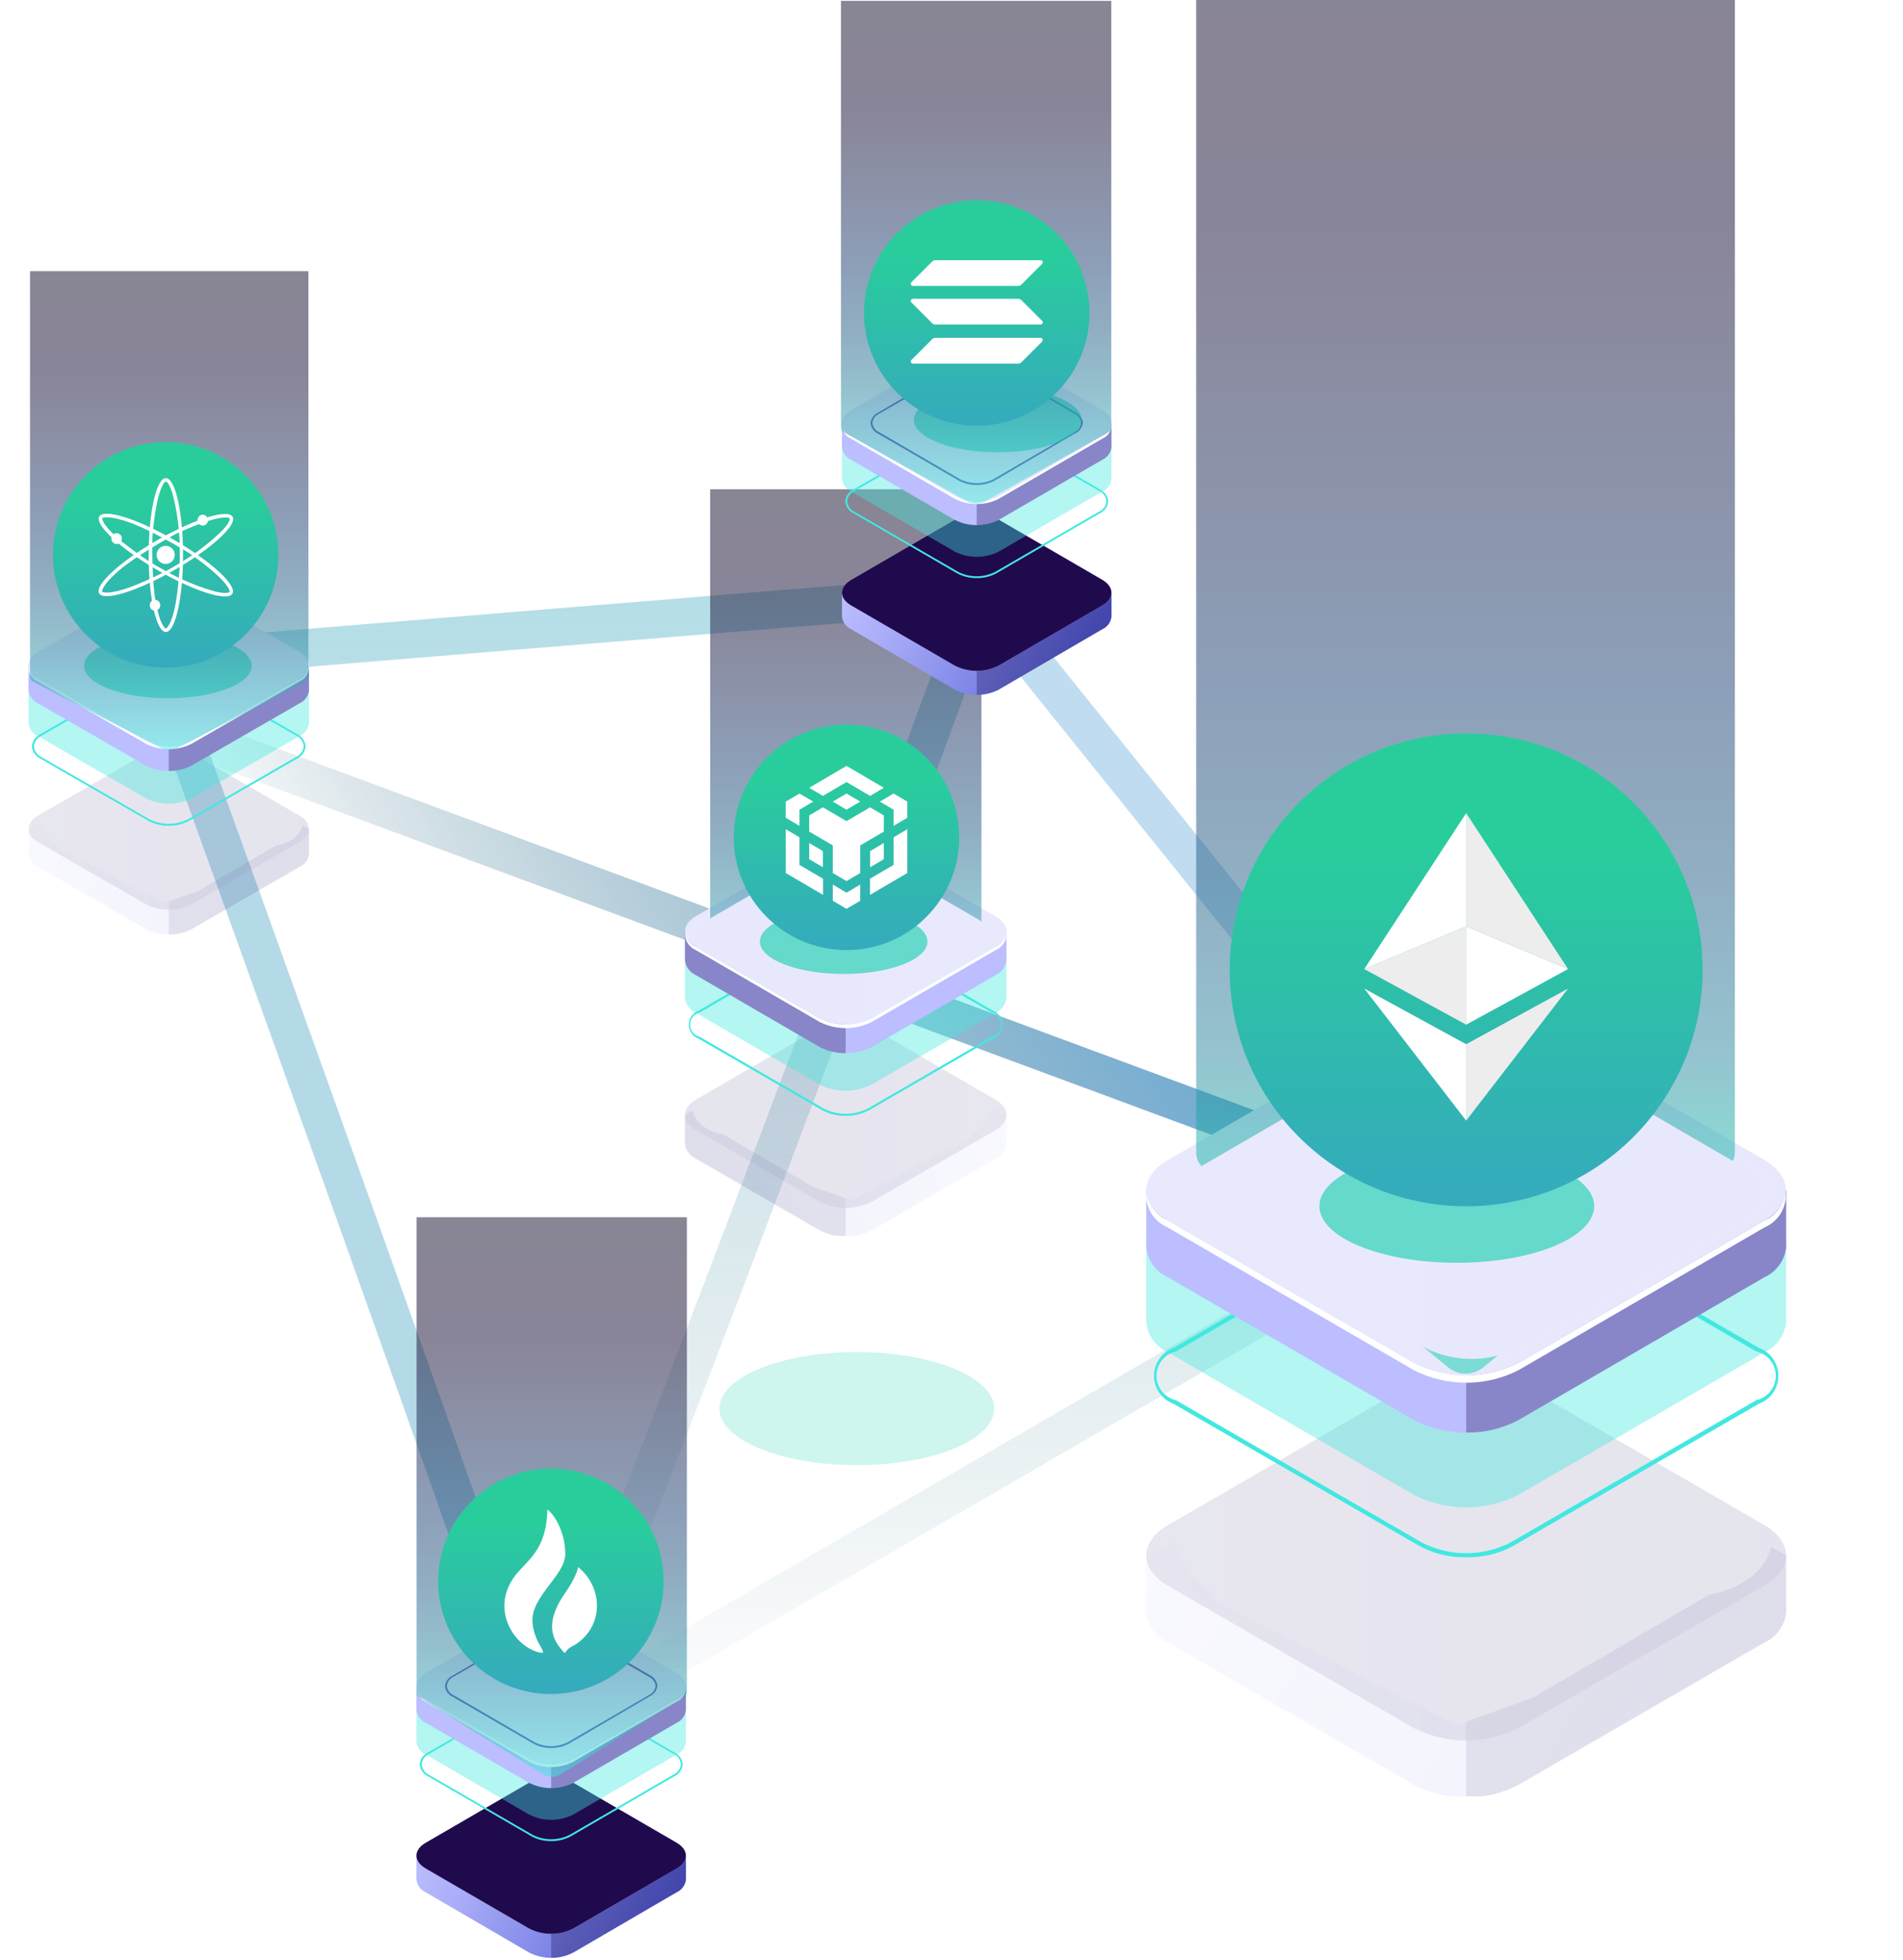 <svg width="704" height="725" viewBox="0 0 704 725" fill="none" xmlns="http://www.w3.org/2000/svg">
<g opacity="0.2" filter="url(#filter0_f)">
<ellipse cx="316.96" cy="521.121" rx="50.821" ry="20.924" fill="#0CCFAC"/>
</g>
<line opacity="0.4" x1="363.454" y1="221.612" x2="543.143" y2="444.992" stroke="url(#paint0_linear)" stroke-width="14"/>
<path opacity="0.4" d="M59.106 248.327C59.106 248.327 145.429 486.358 199.106 641.327" stroke="url(#paint1_linear)" stroke-width="14"/>
<path d="M53.149 266.081L538.677 445.897" stroke="url(#paint2_linear)" stroke-width="14"/>
<path opacity="0.4" d="M546.106 440.827C546.106 440.827 278.606 595.827 204.015 639.327C277.212 456.002 363.106 219.327 363.106 219.327C245.106 228.827 179.045 234.368 61.106 244.007" stroke="url(#paint3_linear)" stroke-width="14" stroke-linecap="round"/>
<rect width="9.954" height="26.972" transform="matrix(0.95 0.312 -0.312 0.95 315.909 350.735)" fill="url(#paint4_linear)"/>
<g clip-path="url(#clip0)">
<g opacity="0.3">
<path opacity="0.3" d="M253.379 422.843V412.459L256.247 410.859C257.056 415.774 262.814 418.995 267.624 419.668L300.413 438.884L314.704 444.053L360.374 420.433L359.31 419.83C363.218 417.999 365.323 413.826 367.427 410.002L370.502 411.856L372.329 412.366V423.006C372.208 424.215 371.773 425.372 371.067 426.36C370.361 427.348 369.409 428.134 368.306 428.638L322.566 455.11C319.557 456.641 316.229 457.439 312.854 457.439C309.479 457.439 306.152 456.641 303.142 455.11L257.403 428.638C256.315 428.144 255.373 427.376 254.668 426.41C253.963 425.443 253.519 424.31 253.379 423.122C253.379 423.122 253.379 422.936 253.379 422.843Z" fill="url(#paint5_linear)"/>
<path opacity="0.3" d="M267.623 419.761L300.413 438.884L312.854 443.381V457.428C309.472 457.498 306.129 456.7 303.142 455.11L257.403 428.638C256.315 428.144 255.373 427.376 254.668 426.41C253.963 425.443 253.519 424.311 253.379 423.122C253.379 423.122 253.379 422.936 253.379 422.843V412.459L256.015 410.999H256.293C257.171 415.82 262.86 418.996 267.623 419.761Z" fill="#0F054C"/>
<path opacity="0.3" d="M322.566 444.563L368.306 418.092C373.67 414.985 373.67 409.932 368.306 406.849L322.566 380.355C319.557 378.823 316.229 378.025 312.854 378.025C309.479 378.025 306.152 378.823 303.142 380.355L257.403 406.849C252.061 409.932 252.061 414.985 257.403 418.092L303.142 444.563C306.155 446.083 309.481 446.875 312.854 446.875C316.227 446.875 319.553 446.083 322.566 444.563Z" fill="url(#paint6_linear)"/>
<g opacity="0.3">
<path d="M322.566 444.563L368.306 418.092C373.67 414.985 373.67 409.932 368.306 406.849L322.566 380.355C319.557 378.823 316.229 378.025 312.854 378.025C309.479 378.025 306.152 378.823 303.142 380.355L257.403 406.849C252.061 409.932 252.061 414.985 257.403 418.092L303.142 444.563C306.155 446.083 309.481 446.875 312.854 446.875C316.227 446.875 319.553 446.083 322.566 444.563Z" fill="#0F054C"/>
</g>
</g>
<path d="M312.854 412.806C315.849 412.875 318.811 412.173 321.457 410.767L367.219 384.295C368.291 383.91 369.219 383.202 369.874 382.269C370.53 381.335 370.882 380.221 370.882 379.08C370.882 377.938 370.53 376.824 369.874 375.891C369.219 374.957 368.291 374.249 367.219 373.864L321.457 347.393C318.784 346.033 315.829 345.324 312.831 345.324C309.834 345.324 306.879 346.033 304.206 347.393L258.49 373.864C257.418 374.249 256.49 374.957 255.835 375.891C255.179 376.824 254.827 377.938 254.827 379.08C254.827 380.221 255.179 381.335 255.835 382.269C256.49 383.202 257.418 383.91 258.49 384.295L304.229 410.767C306.882 412.177 309.852 412.879 312.854 412.806ZM312.854 346.095C315.722 346.034 318.556 346.712 321.087 348.065L366.826 374.56C367.848 374.793 368.76 375.367 369.414 376.189C370.067 377.01 370.423 378.029 370.423 379.08C370.423 380.13 370.067 381.15 369.414 381.971C368.76 382.792 367.848 383.366 366.826 383.6L321.087 410.071C318.541 411.374 315.724 412.053 312.866 412.053C310.008 412.053 307.191 411.374 304.645 410.071L258.906 383.6C257.884 383.366 256.972 382.792 256.318 381.971C255.665 381.15 255.309 380.13 255.309 379.08C255.309 378.029 255.665 377.01 256.318 376.189C256.972 375.367 257.884 374.793 258.906 374.56L304.645 348.088C307.168 346.735 309.995 346.057 312.854 346.118V346.095Z" fill="#42E8E0"/>
<path d="M253.379 368.927V353.211L256.247 351.611C257.056 356.525 262.814 359.747 267.624 360.42L300.413 379.636L314.704 384.805L360.374 361.208L359.31 360.582C363.218 358.751 365.323 354.578 367.427 350.777L370.502 352.539L372.329 353.118V369.089C372.218 370.299 371.786 371.457 371.079 372.443C370.372 373.429 369.414 374.208 368.306 374.699L322.566 401.216C319.557 402.748 316.229 403.546 312.854 403.546C309.479 403.546 306.152 402.748 303.142 401.216L257.403 374.699C256.315 374.204 255.373 373.436 254.668 372.47C253.963 371.503 253.519 370.371 253.379 369.182C253.379 369.182 253.379 368.996 253.379 368.927Z" fill="#42E8E0" fill-opacity="0.4"/>
<path d="M253.379 354.973V344.565L256.247 342.989C257.056 347.879 262.814 351.101 267.624 351.774L300.413 371.083L314.704 376.182L360.374 352.539L359.31 351.913C363.218 350.221 365.392 345.932 367.427 342.131L370.502 343.962L372.329 344.472V355.135C372.218 356.344 371.786 357.502 371.079 358.489C370.372 359.475 369.414 360.254 368.306 360.744L322.566 387.309C319.557 388.84 316.229 389.638 312.854 389.638C309.479 389.638 306.152 388.84 303.142 387.309L257.403 360.744C256.315 360.25 255.373 359.482 254.668 358.516C253.963 357.549 253.519 356.417 253.379 355.228C253.379 355.228 253.379 355.042 253.379 354.973Z" fill="url(#paint7_linear)"/>
<path opacity="0.3" d="M267.624 351.774L300.414 371.083L312.854 375.719V389.627C309.473 389.696 306.13 388.898 303.142 387.309L257.403 360.744C256.315 360.25 255.373 359.482 254.668 358.516C253.964 357.549 253.519 356.417 253.379 355.228C253.379 355.228 253.379 355.042 253.379 354.973V344.565L256.015 343.104H256.293C257.172 347.903 262.86 351.125 267.624 351.774Z" fill="#0F054C"/>
<path d="M359.311 351.936L315.976 326.855C315.011 326.37 313.946 326.117 312.866 326.117C311.786 326.117 310.721 326.37 309.756 326.855L267.162 351.496L267.624 351.774C262.814 351.102 257.056 347.88 256.247 342.989L304.044 316.332L317.919 312.646L329.226 319.322L367.427 342.131C365.392 345.932 363.219 350.221 359.311 351.936Z" fill="url(#paint8_linear)"/>
<path opacity="0.3" d="M312.855 313.99L317.965 312.646L329.273 319.322L367.427 342.131C365.392 345.932 363.219 350.221 359.311 351.936L315.976 326.855C315.014 326.35 313.941 326.095 312.855 326.114V313.99Z" fill="#0F054C"/>
<path d="M322.566 376.669L368.306 350.221C373.67 347.115 373.67 342.085 368.306 338.978L322.566 312.484C319.557 310.953 316.229 310.155 312.854 310.155C309.479 310.155 306.152 310.953 303.142 312.484L257.403 338.955C252.084 342.061 252.084 347.091 257.403 350.221L303.142 376.669C306.152 378.2 309.479 378.998 312.854 378.998C316.229 378.998 319.557 378.2 322.566 376.669ZM309.756 316.401C310.721 315.916 311.786 315.663 312.866 315.663C313.946 315.663 315.011 315.916 315.976 316.401L361.715 342.78C362.088 342.909 362.411 343.152 362.64 343.474C362.869 343.796 362.992 344.181 362.992 344.576C362.992 344.972 362.869 345.357 362.64 345.679C362.411 346.001 362.088 346.244 361.715 346.373L315.976 372.844C315.011 373.33 313.946 373.582 312.866 373.582C311.786 373.582 310.721 373.33 309.756 372.844L264.016 346.373C263.644 346.244 263.32 346.001 263.091 345.679C262.863 345.357 262.74 344.972 262.74 344.576C262.74 344.181 262.863 343.796 263.091 343.474C263.32 343.152 263.644 342.909 264.016 342.78L309.756 316.401Z" fill="url(#paint9_linear)"/>
<path d="M264.017 342.78L309.756 316.308C310.721 315.823 311.786 315.57 312.866 315.57C313.946 315.57 315.011 315.823 315.976 316.308L361.715 342.78C362.848 343.429 363.242 344.379 362.848 345.098C362.596 344.612 362.201 344.215 361.715 343.962L315.976 317.606C315.011 317.121 313.946 316.868 312.866 316.868C311.786 316.868 310.721 317.121 309.756 317.606L264.017 344.078C263.525 344.331 263.122 344.727 262.86 345.214C262.49 344.379 262.86 343.429 264.017 342.78Z" fill="white"/>
<path d="M257.403 350.221L303.142 376.669C306.152 378.2 309.479 378.998 312.854 378.998C316.229 378.998 319.557 378.2 322.566 376.669L368.306 350.221C369.317 349.755 370.207 349.061 370.905 348.192C371.603 347.323 372.091 346.304 372.329 345.214C372.382 346.542 372.03 347.855 371.319 348.977C370.609 350.1 369.573 350.978 368.352 351.496L322.566 378.037C319.557 379.568 316.229 380.366 312.854 380.366C309.479 380.366 306.152 379.568 303.142 378.037L257.403 351.496C256.182 350.98 255.148 350.101 254.441 348.978C253.734 347.854 253.388 346.541 253.449 345.214C253.682 346.296 254.159 347.31 254.845 348.178C255.53 349.047 256.406 349.745 257.403 350.221Z" fill="white"/>
<path d="M321.272 375.927L367.011 349.456C371.636 346.767 371.636 342.502 367.011 339.697L321.272 313.133C318.666 311.798 315.781 311.102 312.854 311.102C309.928 311.102 307.043 311.798 304.437 313.133L258.698 339.697C254.073 342.386 254.073 346.767 258.698 349.456L304.437 375.927C307.043 377.262 309.928 377.958 312.854 377.958C315.781 377.958 318.666 377.262 321.272 375.927ZM308.461 315.659C309.825 314.961 311.335 314.598 312.866 314.598C314.398 314.598 315.907 314.961 317.271 315.659L363.08 342.038C363.605 342.222 364.06 342.565 364.382 343.02C364.704 343.475 364.877 344.019 364.877 344.576C364.877 345.134 364.704 345.678 364.382 346.133C364.06 346.587 363.605 346.931 363.08 347.115L317.271 373.586C315.907 374.284 314.398 374.648 312.866 374.648C311.335 374.648 309.825 374.284 308.461 373.586L262.722 347.115C262.197 346.931 261.742 346.587 261.42 346.133C261.098 345.678 260.925 345.134 260.925 344.576C260.925 344.019 261.098 343.475 261.42 343.02C261.742 342.565 262.197 342.222 262.722 342.038L308.461 315.659Z" fill="url(#paint10_linear)"/>
<path opacity="0.4" d="M309.756 316.308C310.721 315.823 311.786 315.57 312.866 315.57C313.946 315.57 315.011 315.823 315.976 316.308L361.716 342.78C362.088 342.909 362.412 343.151 362.64 343.473C362.869 343.795 362.992 344.181 362.992 344.576C362.992 344.972 362.869 345.357 362.64 345.679C362.412 346.001 362.088 346.244 361.716 346.373L315.976 372.844C315.011 373.33 313.946 373.582 312.866 373.582C311.786 373.582 310.721 373.33 309.756 372.844L264.017 346.373C263.644 346.244 263.321 346.001 263.092 345.679C262.863 345.357 262.74 344.972 262.74 344.576C262.74 344.181 262.863 343.795 263.092 343.473C263.321 343.151 263.644 342.909 264.017 342.78L309.756 316.308Z" fill="#42E8E0"/>
<path style="mix-blend-mode:lighten" opacity="0.5" d="M262.722 344.542V181.007H363.08V344.542C363.06 344.935 362.93 345.316 362.705 345.64C362.481 345.963 362.17 346.217 361.808 346.373L315.977 372.844C315.011 373.33 313.946 373.582 312.866 373.582C311.786 373.582 310.721 373.33 309.756 372.844L264.017 346.373C263.664 346.202 263.36 345.945 263.134 345.625C262.907 345.304 262.765 344.932 262.722 344.542Z" fill="url(#paint11_linear)"/>
<path d="M320.703 374.067L361.776 350.215C366.593 347.437 366.593 342.884 361.776 340.085L320.703 316.233C317.997 314.863 315.01 314.149 311.981 314.149C308.952 314.149 305.966 314.863 303.26 316.233L262.187 340.085C257.391 342.884 257.391 347.437 262.187 350.215L303.26 374.067C305.963 375.447 308.951 376.166 311.981 376.166C315.012 376.166 318 375.447 320.703 374.067Z" fill="url(#paint12_linear)"/>
<g opacity="0.6" filter="url(#filter1_f)">
<ellipse cx="312.106" cy="348.327" rx="31" ry="12" fill="#0CCFAC"/>
</g>
<ellipse cx="313.161" cy="309.794" rx="41.703" ry="41.699" fill="url(#paint13_linear)"/>
<g clip-path="url(#clip1)">
<path d="M313.161 283.351L299.359 291.452L304.433 294.444L313.161 289.336L321.889 294.444L326.963 291.452L313.161 283.351Z" fill="white"/>
<path d="M321.889 298.675L326.963 301.668V307.653L318.235 312.761V322.978L313.161 325.97L308.087 322.978V312.761L299.359 307.653V301.668L304.433 298.675L313.161 303.784L321.889 298.675Z" fill="white"/>
<path d="M326.963 311.884V317.869L321.889 320.862V314.877L326.963 311.884Z" fill="white"/>
<path d="M321.838 325.093L330.566 319.985V309.769L335.64 306.776V322.978L321.838 331.078V325.093Z" fill="white"/>
<path d="M330.566 299.553L325.491 296.56L330.566 293.567L335.64 296.56V302.545L330.566 305.538V299.553Z" fill="white"/>
<path d="M308.087 333.245V327.26L313.161 330.253L318.235 327.26V333.245L313.161 336.238L308.087 333.245Z" fill="white"/>
<path d="M304.433 320.862L299.359 317.869V311.884L304.433 314.877V320.862Z" fill="white"/>
<path d="M313.161 299.553L308.087 296.56L313.161 293.567L318.235 296.56L313.161 299.553Z" fill="white"/>
<path d="M300.831 296.56L295.756 299.553V305.538L290.682 302.545V296.56L295.756 293.567L300.831 296.56Z" fill="white"/>
<path d="M290.682 306.776L295.756 309.769V319.985L304.484 325.093V331.078L290.682 322.978V306.776Z" fill="white"/>
</g>
</g>
<g clip-path="url(#clip2)">
<g opacity="0.3">
<path opacity="0.3" d="M660.769 596.097V575.43L655.062 572.246C653.452 582.027 641.992 588.439 632.42 589.777L567.162 628.021L538.721 638.308L447.829 591.299L449.946 590.1C442.168 586.455 437.98 578.151 433.792 570.54L427.671 574.23L424.036 575.245V596.42C424.277 598.827 425.143 601.129 426.548 603.096C427.953 605.063 429.848 606.626 432.043 607.63L523.073 660.314C529.063 663.361 535.685 664.949 542.402 664.949C549.119 664.949 555.742 663.361 561.731 660.314L652.761 607.63C654.926 606.646 656.801 605.118 658.204 603.194C659.606 601.271 660.49 599.017 660.769 596.651C660.769 596.651 660.769 596.282 660.769 596.097Z" fill="url(#paint14_linear)"/>
<path opacity="0.3" d="M632.42 589.962L567.162 628.021L542.402 636.971V664.927C549.132 665.066 555.786 663.478 561.731 660.314L652.761 607.63C654.926 606.646 656.801 605.118 658.204 603.195C659.606 601.271 660.49 599.017 660.769 596.651C660.769 596.651 660.769 596.282 660.769 596.097V575.43L655.523 572.523H654.97C653.222 582.119 641.9 588.439 632.42 589.962Z" fill="#0F054C"/>
<path opacity="0.3" d="M523.073 639.323L432.043 586.64C421.366 580.458 421.366 570.401 432.043 564.266L523.073 511.536C529.063 508.489 535.685 506.9 542.402 506.9C549.119 506.9 555.742 508.489 561.731 511.536L652.761 564.266C663.392 570.401 663.392 580.458 652.761 586.64L561.731 639.323C555.735 642.349 549.115 643.925 542.402 643.925C535.689 643.925 529.069 642.349 523.073 639.323Z" fill="url(#paint15_linear)"/>
<g opacity="0.3">
<path d="M523.073 639.323L432.043 586.64C421.366 580.458 421.366 570.401 432.043 564.266L523.073 511.536C529.063 508.489 535.685 506.9 542.402 506.9C549.119 506.9 555.742 508.489 561.731 511.536L652.761 564.266C663.392 570.401 663.392 580.458 652.761 586.64L561.731 639.323C555.735 642.349 549.115 643.925 542.402 643.925C535.689 643.925 529.069 642.349 523.073 639.323Z" fill="#0F054C"/>
</g>
</g>
<path d="M542.402 576.122C536.443 576.259 530.549 574.861 525.282 572.062L434.206 519.378C432.072 518.612 430.227 517.204 428.922 515.346C427.617 513.488 426.917 511.271 426.917 508.999C426.917 506.726 427.617 504.51 428.922 502.652C430.227 500.794 432.072 499.385 434.206 498.619L525.282 445.935C530.602 443.228 536.483 441.818 542.448 441.818C548.414 441.818 554.295 443.228 559.614 445.935L650.598 498.619C652.732 499.385 654.578 500.794 655.883 502.652C657.188 504.51 657.888 506.726 657.888 508.999C657.888 511.271 657.188 513.488 655.883 515.346C654.578 517.204 652.732 518.612 650.598 519.378L559.568 572.062C554.288 574.869 548.377 576.267 542.402 576.122ZM542.402 443.352C536.696 443.231 531.055 444.581 526.019 447.273L434.989 500.003C432.955 500.467 431.139 501.61 429.839 503.245C428.538 504.879 427.83 506.908 427.83 508.999C427.83 511.089 428.538 513.118 429.839 514.752C431.139 516.387 432.955 517.53 434.989 517.994L526.019 570.678C531.085 573.27 536.692 574.621 542.379 574.621C548.067 574.621 553.674 573.27 558.74 570.678L649.77 517.994C651.804 517.53 653.619 516.387 654.92 514.752C656.221 513.118 656.929 511.089 656.929 508.999C656.929 506.908 656.221 504.879 654.92 503.245C653.619 501.61 651.804 500.467 649.77 500.003L558.74 447.319C553.721 444.627 548.094 443.277 542.402 443.398V443.352Z" fill="#42E8E0"/>
<path d="M660.769 488.792V457.515L655.062 454.331C653.452 464.112 641.992 470.524 632.42 471.862L567.162 510.106L538.721 520.393L447.829 473.43L449.946 472.185C442.168 468.54 437.98 460.236 433.792 452.671L427.671 456.177L424.036 457.33V489.115C424.257 491.523 425.116 493.827 426.524 495.79C427.931 497.753 429.837 499.303 432.043 500.279L523.073 553.055C529.063 556.103 535.685 557.691 542.402 557.691C549.119 557.691 555.742 556.103 561.731 553.055L652.761 500.279C654.926 499.295 656.801 497.767 658.204 495.844C659.606 493.92 660.49 491.666 660.769 489.3C660.769 489.3 660.769 488.931 660.769 488.792Z" fill="#42E8E0" fill-opacity="0.4"/>
<path d="M660.769 461.021V440.307L655.062 437.17C653.452 446.904 641.992 453.317 632.42 454.655L567.162 493.083L538.721 503.232L447.829 456.177L449.946 454.931C442.168 451.564 437.842 443.029 433.792 435.463L427.671 439.108L424.036 440.123V461.344C424.257 463.751 425.116 466.056 426.524 468.018C427.931 469.981 429.837 471.531 432.043 472.508L523.073 525.376C529.063 528.423 535.685 530.011 542.402 530.011C549.119 530.011 555.742 528.423 561.731 525.376L652.761 472.508C654.926 471.524 656.801 469.996 658.204 468.072C659.606 466.149 660.49 463.895 660.769 461.528C660.769 461.528 660.769 461.159 660.769 461.021Z" fill="url(#paint16_linear)"/>
<path opacity="0.3" d="M632.42 454.654L567.162 493.083L542.403 502.309V529.989C549.133 530.128 555.786 528.54 561.732 525.376L652.762 472.508C654.927 471.523 656.801 469.995 658.204 468.072C659.607 466.148 660.491 463.894 660.77 461.528C660.77 461.528 660.77 461.159 660.77 461.021V440.307L655.523 437.401H654.971C653.222 446.95 641.901 453.363 632.42 454.654Z" fill="#0F054C"/>
<path d="M449.945 454.977L536.189 405.062C538.11 404.096 540.23 403.593 542.379 403.593C544.528 403.593 546.648 404.096 548.569 405.062L633.34 454.101L632.42 454.654C641.992 453.316 653.452 446.904 655.062 437.17L559.936 384.118L532.324 376.782L509.819 390.069L433.792 435.463C437.842 443.029 442.168 451.563 449.945 454.977Z" fill="url(#paint17_linear)"/>
<path opacity="0.3" d="M542.402 379.458L532.231 376.782L509.727 390.069L433.792 435.463C437.842 443.029 442.168 451.563 449.945 454.977L536.189 405.062C538.105 404.057 540.241 403.549 542.402 403.585V379.458Z" fill="#0F054C"/>
<path d="M523.073 504.201L432.043 451.563C421.366 445.381 421.366 435.371 432.043 429.189L523.073 376.459C529.063 373.412 535.685 371.824 542.402 371.824C549.119 371.824 555.742 373.412 561.731 376.459L652.761 429.143C663.346 435.325 663.346 445.335 652.761 451.563L561.731 504.201C555.742 507.248 549.119 508.836 542.402 508.836C535.685 508.836 529.063 507.248 523.073 504.201ZM548.569 384.256C546.648 383.29 544.529 382.787 542.379 382.787C540.23 382.787 538.111 383.29 536.189 384.256L445.159 436.755C444.418 437.012 443.774 437.494 443.319 438.135C442.863 438.776 442.619 439.543 442.619 440.33C442.619 441.117 442.863 441.884 443.319 442.525C443.774 443.166 444.418 443.648 445.159 443.905L536.189 496.589C538.111 497.555 540.23 498.058 542.379 498.058C544.529 498.058 546.648 497.555 548.569 496.589L639.599 443.905C640.341 443.648 640.984 443.166 641.44 442.525C641.895 441.884 642.14 441.117 642.14 440.33C642.14 439.543 641.895 438.776 641.44 438.135C640.984 437.494 640.341 437.012 639.599 436.755L548.569 384.256Z" fill="url(#paint18_linear)"/>
<path d="M639.599 436.755L548.569 384.071C546.648 383.106 544.528 382.603 542.379 382.603C540.23 382.603 538.11 383.106 536.189 384.071L445.159 436.755C442.904 438.047 442.122 439.938 442.904 441.368C443.406 440.4 444.194 439.611 445.159 439.108L536.189 386.655C538.11 385.689 540.23 385.186 542.379 385.186C544.528 385.186 546.648 385.689 548.569 386.655L639.599 439.338C640.577 439.841 641.379 440.629 641.9 441.599C642.637 439.938 641.9 438.047 639.599 436.755Z" fill="white"/>
<path d="M652.761 451.563L561.731 504.201C555.742 507.248 549.119 508.836 542.402 508.836C535.685 508.836 529.063 507.248 523.073 504.201L432.043 451.563C430.03 450.637 428.26 449.255 426.87 447.525C425.48 445.796 424.51 443.767 424.036 441.599C423.93 444.242 424.632 446.855 426.046 449.089C427.46 451.322 429.52 453.071 431.951 454.101L523.073 506.923C529.063 509.97 535.685 511.558 542.402 511.558C549.119 511.558 555.742 509.97 561.731 506.923L652.761 454.101C655.192 453.074 657.249 451.325 658.657 449.09C660.064 446.854 660.753 444.239 660.631 441.599C660.168 443.753 659.217 445.771 657.853 447.499C656.488 449.226 654.747 450.617 652.761 451.563Z" fill="white"/>
<path d="M525.651 502.725L434.62 450.041C425.416 444.69 425.416 436.201 434.62 430.619L525.651 377.751C530.837 375.095 536.578 373.71 542.402 373.71C548.227 373.71 553.968 375.095 559.154 377.751L650.184 430.619C659.388 435.971 659.388 444.69 650.184 450.041L559.154 502.725C553.968 505.381 548.227 506.766 542.402 506.766C536.578 506.766 530.837 505.381 525.651 502.725ZM551.146 382.78C548.432 381.391 545.427 380.666 542.379 380.666C539.331 380.666 536.327 381.391 533.612 382.78L442.444 435.279C441.399 435.645 440.493 436.328 439.853 437.233C439.212 438.138 438.868 439.22 438.868 440.33C438.868 441.44 439.212 442.522 439.853 443.427C440.493 444.332 441.399 445.015 442.444 445.382L533.612 498.065C536.327 499.454 539.331 500.178 542.379 500.178C545.427 500.178 548.432 499.454 551.146 498.065L642.176 445.382C643.222 445.015 644.127 444.332 644.768 443.427C645.409 442.522 645.753 441.44 645.753 440.33C645.753 439.22 645.409 438.138 644.768 437.233C644.127 436.328 643.222 435.645 642.176 435.279L551.146 382.78Z" fill="url(#paint19_linear)"/>
<path opacity="0.4" d="M548.569 384.071C546.648 383.106 544.528 382.603 542.379 382.603C540.23 382.603 538.11 383.106 536.189 384.071L445.159 436.755C444.417 437.012 443.774 437.494 443.318 438.135C442.863 438.776 442.618 439.543 442.618 440.33C442.618 441.117 442.863 441.884 443.318 442.525C443.774 443.166 444.417 443.648 445.159 443.905L536.189 496.589C538.11 497.555 540.23 498.058 542.379 498.058C544.528 498.058 546.648 497.555 548.569 496.589L639.599 443.905C640.341 443.648 640.984 443.166 641.439 442.525C641.895 441.884 642.14 441.117 642.14 440.33C642.14 439.543 641.895 438.776 641.439 438.135C640.984 437.494 640.341 437.012 639.599 436.755L548.569 384.071Z" fill="#42E8E0"/>
<path style="mix-blend-mode:lighten" opacity="0.5" d="M641.815 426.612V-32.846H442.517V426.612C442.556 427.719 442.814 428.788 443.26 429.697C443.707 430.607 444.324 431.32 445.042 431.757L536.058 506.13C537.975 507.494 540.09 508.204 542.235 508.204C544.379 508.204 546.494 507.494 548.411 506.13L639.243 431.757C639.944 431.279 640.548 430.556 640.998 429.656C641.447 428.756 641.729 427.709 641.815 426.612Z" fill="url(#paint20_linear)"/>
<path d="M527.04 498.576L445.297 451.105C435.709 445.577 435.709 436.515 445.297 430.945L527.04 383.474C532.424 380.747 538.369 379.327 544.397 379.327C550.425 379.327 556.369 380.747 561.754 383.474L643.497 430.945C653.043 436.515 653.043 445.577 643.497 451.105L561.754 498.576C556.375 501.322 550.429 502.753 544.397 502.753C538.365 502.753 532.418 501.322 527.04 498.576Z" fill="url(#paint21_linear)"/>
<g opacity="0.6" filter="url(#filter2_f)">
<ellipse cx="538.927" cy="446.251" rx="50.821" ry="20.924" fill="#0CCFAC"/>
</g>
<ellipse cx="542.398" cy="358.797" rx="87.474" ry="87.467" fill="url(#paint22_linear)"/>
<path d="M542.398 386.318V414.58L580.083 365.738L542.398 386.318Z" fill="#EDEDED"/>
<path d="M542.398 342.709V379.087L580.083 358.507L542.398 342.709Z" fill="white"/>
<path d="M542.398 300.825V342.71L580.083 358.507L542.398 300.825Z" fill="#EDEDED"/>
<path d="M542.398 386.318V414.58L504.713 365.738L542.398 386.318Z" fill="white"/>
<path d="M542.398 342.709V379.087L504.713 358.507L542.398 342.709Z" fill="#EDEDED"/>
<path d="M542.398 300.825V342.71L504.713 358.507L542.398 300.825Z" fill="white"/>
</g>
<g clip-path="url(#clip3)">
<path d="M253.758 695.252V686.521L251.355 685.177C250.677 689.288 245.85 692.017 241.819 692.582L214.335 708.717L202.357 713.083L164.077 693.225L164.969 692.718C161.693 691.179 159.872 687.651 158.166 684.436L155.588 685.995L154.057 686.385V695.349C154.155 696.36 154.519 697.326 155.111 698.148C155.704 698.97 156.504 699.618 157.429 700.026L195.767 722.378C198.292 723.656 201.08 724.322 203.908 724.322C206.735 724.322 209.523 723.656 212.048 722.378L250.386 700.026C251.297 699.61 252.087 698.965 252.678 698.152C253.269 697.34 253.641 696.388 253.758 695.388C253.758 695.388 253.758 695.252 253.758 695.174V695.252Z" fill="url(#paint23_linear)"/>
<path opacity="0.3" d="M241.819 692.582L214.335 708.717L203.907 712.517V724.327C206.741 724.376 209.541 723.706 212.048 722.378L250.386 700.026C251.297 699.61 252.087 698.965 252.678 698.152C253.268 697.34 253.641 696.388 253.758 695.388C253.758 695.388 253.758 695.252 253.758 695.174V686.521L251.549 685.293H251.316C250.579 689.347 245.811 692.017 241.819 692.582Z" fill="#0F054C"/>
<path d="M195.767 713.492L157.429 691.237C152.933 688.626 152.933 684.397 157.429 681.786L195.767 659.531C198.29 658.244 201.079 657.573 203.908 657.573C206.736 657.573 209.525 658.244 212.048 659.531L250.386 681.786C254.844 684.436 254.844 688.626 250.386 691.237L212.048 713.492C209.525 714.779 206.736 715.45 203.908 715.45C201.079 715.45 198.29 714.779 195.767 713.492Z" fill="url(#paint24_linear)"/>
<path d="M195.767 713.492L157.429 691.237C152.933 688.626 152.933 684.397 157.429 681.786L195.767 659.531C198.29 658.244 201.079 657.573 203.908 657.573C206.736 657.573 209.525 658.244 212.048 659.531L250.386 681.786C254.844 684.436 254.844 688.626 250.386 691.237L212.048 713.492C209.525 714.779 206.736 715.45 203.908 715.45C201.079 715.45 198.29 714.779 195.767 713.492Z" fill="#200A4E"/>
<path d="M203.908 681.123C201.397 681.166 198.917 680.569 196.697 679.389L158.34 657.154C157.481 656.76 156.742 656.142 156.2 655.364C155.658 654.586 155.333 653.677 155.259 652.73C155.333 651.788 155.659 650.884 156.201 650.113C156.744 649.341 157.482 648.731 158.34 648.345L196.697 626.091C198.94 624.956 201.416 624.365 203.927 624.365C206.438 624.365 208.914 624.956 211.156 626.091L249.475 648.345C250.33 648.734 251.067 649.346 251.609 650.116C252.15 650.887 252.478 651.79 252.557 652.73C252.478 653.676 252.152 654.584 251.61 655.361C251.069 656.138 250.332 656.757 249.475 657.154L211.137 679.389C208.912 680.572 206.424 681.169 203.908 681.123ZM197.008 678.804C199.144 679.89 201.504 680.456 203.898 680.456C206.292 680.456 208.652 679.89 210.788 678.804L249.126 656.55C249.892 656.211 250.553 655.669 251.037 654.983C251.522 654.297 251.812 653.491 251.878 652.652C251.796 651.83 251.497 651.045 251.014 650.377C250.53 649.71 249.879 649.183 249.126 648.852L210.788 626.675C208.652 625.59 206.292 625.024 203.898 625.024C201.504 625.024 199.144 625.59 197.008 626.675L158.67 648.93C157.934 649.275 157.3 649.807 156.831 650.473C156.362 651.14 156.074 651.918 155.995 652.73C156.067 653.567 156.36 654.37 156.844 655.055C157.328 655.741 157.985 656.283 158.747 656.628L197.008 678.804Z" fill="#42E8E0"/>
<path opacity="0.4" d="M253.758 644.195V631.002L251.355 629.657C250.677 633.769 245.85 636.497 241.819 637.062L214.335 653.256L202.357 657.622L164.077 637.666L164.969 637.16C161.693 635.718 159.872 632.132 158.166 628.936L155.588 630.476L154.057 630.904V644.331C154.158 645.348 154.523 646.32 155.115 647.151C155.707 647.982 156.505 648.642 157.429 649.067L195.767 671.321C198.292 672.599 201.08 673.265 203.908 673.265C206.735 673.265 209.523 672.599 212.048 671.321L250.386 649.067C251.297 648.651 252.087 648.005 252.678 647.193C253.269 646.38 253.641 645.428 253.758 644.429C253.758 644.429 253.758 644.273 253.758 644.195Z" fill="#42E8E0"/>
<path d="M253.758 632.463V623.733L251.355 622.388C250.677 626.5 245.85 629.228 241.819 629.793L214.335 645.948L202.357 650.294L164.077 630.436L164.969 629.871C161.693 628.332 159.93 624.824 158.166 621.609L155.588 623.148L154.057 623.655V632.6C154.158 633.616 154.523 634.589 155.115 635.42C155.707 636.25 156.505 636.911 157.429 637.335L195.767 659.59C198.292 660.868 201.08 661.534 203.908 661.534C206.735 661.534 209.523 660.868 212.048 659.59L250.386 637.335C251.3 636.918 252.091 636.269 252.682 635.453C253.273 634.637 253.644 633.681 253.758 632.678C253.758 632.678 253.758 632.541 253.758 632.463Z" fill="url(#paint25_linear)"/>
<path opacity="0.3" d="M241.819 629.871L214.335 645.948L203.907 649.729V661.538C206.742 661.597 209.544 660.926 212.048 659.59L250.386 637.335C251.3 636.918 252.091 636.269 252.682 635.453C253.273 634.637 253.644 633.681 253.758 632.678C253.758 632.678 253.758 632.541 253.758 632.463V623.733L251.549 622.505H251.316C250.579 626.559 245.811 629.228 241.819 629.871Z" fill="#0F054C"/>
<path d="M195.767 650.703L157.429 628.449C152.933 625.857 152.933 621.609 157.429 618.997L195.767 596.743C198.292 595.464 201.08 594.799 203.908 594.799C206.735 594.799 209.523 595.464 212.048 596.743L250.386 618.997C254.863 621.609 254.863 625.857 250.386 628.449L212.048 650.703C209.525 651.991 206.736 652.661 203.908 652.661C201.079 652.661 198.29 651.991 195.767 650.703Z" fill="url(#paint26_linear)"/>
<path d="M203.907 646.67C201.635 646.709 199.389 646.172 197.376 645.111L167.43 627.709C166.659 627.369 165.992 626.829 165.498 626.144C165.004 625.459 164.701 624.653 164.62 623.811C164.707 622.971 165.012 622.168 165.506 621.484C165.999 620.8 166.663 620.258 167.43 619.914L197.376 602.355C199.401 601.328 201.638 600.792 203.907 600.792C206.176 600.792 208.413 601.328 210.439 602.355L240.384 619.738C241.147 620.087 241.806 620.63 242.295 621.314C242.785 621.997 243.088 622.798 243.175 623.636C243.094 624.475 242.793 625.278 242.303 625.963C241.813 626.648 241.151 627.189 240.384 627.533L210.439 645.111C208.426 646.172 206.18 646.709 203.907 646.67ZM197.705 644.526C199.627 645.496 201.747 646.002 203.898 646.002C206.048 646.002 208.169 645.496 210.09 644.526L240.055 627.124C240.728 626.83 241.311 626.36 241.743 625.764C242.176 625.168 242.443 624.467 242.516 623.733C242.44 622.997 242.173 622.295 241.741 621.696C241.308 621.097 240.727 620.624 240.055 620.323L210.09 602.94C208.17 601.965 206.049 601.458 203.898 601.458C201.746 601.458 199.625 601.965 197.705 602.94L167.76 620.323C167.088 620.624 166.506 621.097 166.074 621.696C165.642 622.295 165.374 622.997 165.298 623.733C165.372 624.467 165.639 625.168 166.071 625.764C166.504 626.36 167.087 626.83 167.76 627.124L197.705 644.526Z" fill="#5351AF"/>
<path d="M250.386 628.449L212.048 650.704C209.525 651.991 206.736 652.662 203.908 652.662C201.079 652.662 198.29 651.991 195.767 650.704L157.429 628.449C156.585 628.063 155.841 627.485 155.256 626.762C154.671 626.038 154.261 625.188 154.057 624.279C154.014 625.393 154.31 626.493 154.906 627.433C155.501 628.374 156.368 629.109 157.391 629.54L195.767 651.795C198.29 653.082 201.079 653.753 203.908 653.753C206.736 653.753 209.525 653.082 212.048 651.795L250.386 629.54C251.409 629.112 252.277 628.378 252.87 627.436C253.463 626.494 253.753 625.392 253.7 624.279C253.501 625.182 253.099 626.027 252.524 626.75C251.95 627.473 251.218 628.054 250.386 628.449Z" fill="white"/>
</g>
<g clip-path="url(#clip4)">
<path d="M411.187 227.998V219.267L408.784 217.923C408.105 222.034 403.279 224.763 399.248 225.328L371.764 241.463L359.786 245.829L321.506 225.971L322.398 225.464C319.122 223.925 317.3 220.398 315.595 217.182L313.017 218.741L311.486 219.131V228.095C311.583 229.106 311.947 230.072 312.54 230.894C313.133 231.716 313.933 232.364 314.858 232.772L353.196 255.124C355.721 256.402 358.509 257.068 361.336 257.068C364.164 257.068 366.951 256.402 369.477 255.124L407.814 232.772C408.726 232.356 409.516 231.711 410.106 230.898C410.697 230.086 411.069 229.134 411.187 228.134C411.187 228.134 411.187 227.998 411.187 227.92V227.998Z" fill="url(#paint27_linear)"/>
<path opacity="0.3" d="M399.248 225.328L371.764 241.463L361.336 245.263V257.073C364.17 257.122 366.97 256.452 369.477 255.124L407.815 232.772C408.726 232.356 409.516 231.711 410.107 230.898C410.697 230.086 411.07 229.134 411.187 228.134C411.187 228.134 411.187 227.998 411.187 227.92V219.267L408.978 218.04H408.745C408.008 222.093 403.24 224.763 399.248 225.328Z" fill="#0F054C"/>
<path d="M353.196 246.238L314.858 223.983C310.361 221.372 310.361 217.143 314.858 214.532L353.196 192.277C355.718 190.99 358.507 190.319 361.336 190.319C364.165 190.319 366.954 190.99 369.477 192.277L407.814 214.532C412.272 217.182 412.272 221.372 407.814 223.983L369.477 246.238C366.954 247.525 364.165 248.196 361.336 248.196C358.507 248.196 355.718 247.525 353.196 246.238Z" fill="url(#paint28_linear)"/>
<path d="M353.196 246.238L314.858 223.983C310.361 221.372 310.361 217.143 314.858 214.532L353.196 192.277C355.718 190.99 358.507 190.319 361.336 190.319C364.165 190.319 366.954 190.99 369.477 192.277L407.814 214.532C412.272 217.182 412.272 221.372 407.814 223.983L369.477 246.238C366.954 247.525 364.165 248.196 361.336 248.196C358.507 248.196 355.718 247.525 353.196 246.238Z" fill="#200A4E"/>
<path d="M361.336 213.869C358.826 213.912 356.346 213.315 354.126 212.135L315.769 189.9C314.909 189.506 314.17 188.888 313.628 188.11C313.086 187.333 312.761 186.423 312.687 185.476C312.762 184.534 313.088 183.63 313.63 182.859C314.172 182.087 314.911 181.477 315.769 181.092L354.126 158.837C356.369 157.702 358.845 157.112 361.356 157.112C363.866 157.112 366.342 157.702 368.585 158.837L406.904 181.092C407.759 181.48 408.496 182.092 409.037 182.863C409.579 183.633 409.906 184.536 409.985 185.476C409.907 186.422 409.581 187.33 409.039 188.107C408.498 188.884 407.761 189.503 406.904 189.9L368.566 212.135C366.341 213.318 363.853 213.915 361.336 213.869ZM354.436 211.55C356.573 212.636 358.933 213.202 361.327 213.202C363.72 213.202 366.081 212.636 368.217 211.55L406.555 189.296C407.321 188.957 407.981 188.415 408.466 187.729C408.951 187.043 409.241 186.237 409.307 185.398C409.225 184.576 408.926 183.791 408.443 183.123C407.959 182.456 407.307 181.929 406.555 181.598L368.217 159.422C366.081 158.336 363.72 157.77 361.327 157.77C358.933 157.77 356.573 158.336 354.436 159.422L316.099 181.676C315.363 182.021 314.729 182.553 314.26 183.22C313.791 183.886 313.503 184.664 313.424 185.476C313.496 186.313 313.789 187.116 314.272 187.801C314.756 188.487 315.413 189.03 316.176 189.374L354.436 211.55Z" fill="#42E8E0"/>
<path opacity="0.4" d="M411.187 176.941V163.748L408.784 162.403C408.105 166.515 403.279 169.243 399.248 169.808L371.764 186.002L359.786 190.368L321.506 170.412L322.398 169.906C319.122 168.464 317.3 164.878 315.595 161.682L313.017 163.222L311.486 163.65V177.077C311.587 178.094 311.952 179.066 312.544 179.897C313.135 180.728 313.933 181.389 314.858 181.813L353.196 204.067C355.721 205.346 358.509 206.011 361.336 206.011C364.164 206.011 366.951 205.346 369.477 204.067L407.814 181.813C408.726 181.397 409.516 180.751 410.106 179.939C410.697 179.126 411.069 178.174 411.187 177.175C411.187 177.175 411.187 177.019 411.187 176.941Z" fill="#42E8E0"/>
<path d="M411.187 165.209V156.479L408.784 155.134C408.105 159.246 403.279 161.974 399.248 162.539L371.764 178.695L359.786 183.04L321.506 163.183L322.398 162.617C319.122 161.078 317.358 157.57 315.595 154.355L313.017 155.894L311.486 156.401V165.346C311.587 166.362 311.952 167.335 312.544 168.166C313.135 168.997 313.933 169.657 314.858 170.081L353.196 192.336C355.721 193.614 358.509 194.28 361.336 194.28C364.164 194.28 366.951 193.614 369.477 192.336L407.814 170.081C408.729 169.664 409.52 169.015 410.111 168.199C410.702 167.383 411.073 166.427 411.187 165.424C411.187 165.424 411.187 165.287 411.187 165.209Z" fill="url(#paint29_linear)"/>
<path opacity="0.3" d="M399.248 162.617L371.764 178.695L361.336 182.475V194.285C364.171 194.343 366.973 193.672 369.477 192.336L407.815 170.081C408.729 169.664 409.52 169.015 410.111 168.199C410.702 167.383 411.073 166.427 411.187 165.424C411.187 165.424 411.187 165.287 411.187 165.209V156.479L408.978 155.251H408.745C408.008 159.305 403.24 161.974 399.248 162.617Z" fill="#0F054C"/>
<path d="M353.196 183.449L314.858 161.195C310.361 158.603 310.361 154.355 314.858 151.743L353.196 129.489C355.721 128.21 358.509 127.545 361.336 127.545C364.164 127.545 366.951 128.21 369.477 129.489L407.814 151.743C412.292 154.355 412.292 158.603 407.814 161.195L369.477 183.449C366.954 184.737 364.165 185.408 361.336 185.408C358.507 185.408 355.718 184.737 353.196 183.449Z" fill="url(#paint30_linear)"/>
<path d="M361.336 179.416C359.063 179.455 356.817 178.919 354.804 177.857L324.859 160.455C324.088 160.115 323.421 159.575 322.927 158.89C322.433 158.205 322.13 157.4 322.049 156.557C322.136 155.717 322.441 154.914 322.934 154.23C323.428 153.546 324.091 153.004 324.859 152.66L354.804 135.102C356.83 134.074 359.067 133.538 361.336 133.538C363.605 133.538 365.842 134.074 367.868 135.102L397.813 152.484C398.576 152.833 399.235 153.376 399.724 154.06C400.214 154.743 400.517 155.544 400.604 156.382C400.523 157.221 400.222 158.024 399.731 158.709C399.241 159.394 398.579 159.935 397.813 160.279L367.868 177.857C365.855 178.919 363.609 179.455 361.336 179.416ZM355.134 177.272C357.055 178.243 359.176 178.748 361.326 178.748C363.477 178.748 365.597 178.243 367.519 177.272L397.484 159.87C398.157 159.576 398.739 159.107 399.172 158.511C399.605 157.915 399.872 157.213 399.945 156.479C399.869 155.743 399.601 155.041 399.169 154.442C398.737 153.843 398.156 153.37 397.484 153.069L367.519 135.686C365.599 134.712 363.477 134.204 361.326 134.204C359.175 134.204 357.054 134.712 355.134 135.686L325.188 153.069C324.516 153.37 323.935 153.843 323.503 154.442C323.071 155.041 322.803 155.743 322.727 156.479C322.8 157.213 323.067 157.915 323.5 158.511C323.933 159.107 324.515 159.576 325.188 159.87L355.134 177.272Z" fill="#5351AF"/>
<path d="M407.814 161.195L369.477 183.45C366.954 184.737 364.165 185.408 361.336 185.408C358.507 185.408 355.718 184.737 353.196 183.45L314.858 161.195C314.014 160.809 313.27 160.231 312.685 159.508C312.1 158.784 311.689 157.934 311.486 157.025C311.442 158.139 311.739 159.239 312.334 160.179C312.93 161.12 313.797 161.855 314.819 162.286L353.196 184.541C355.718 185.828 358.507 186.499 361.336 186.499C364.165 186.499 366.954 185.828 369.477 184.541L407.814 162.286C408.838 161.859 409.706 161.124 410.299 160.182C410.892 159.241 411.182 158.138 411.129 157.025C410.93 157.928 410.527 158.774 409.953 159.496C409.378 160.219 408.647 160.8 407.814 161.195Z" fill="white"/>
<g opacity="0.6" filter="url(#filter3_f)">
<ellipse cx="369.106" cy="155.327" rx="31" ry="12" fill="#0CCFAC"/>
</g>
</g>
<g clip-path="url(#clip5)">
<g opacity="0.3">
<path opacity="0.3" d="M114.315 315.692V306.665L111.814 305.275C111.107 309.527 106.084 312.347 101.888 312.932L73.283 329.614L60.816 334.128L20.974 313.596L21.902 313.073C18.492 311.481 16.657 307.834 14.821 304.53L12.138 306.121L10.544 306.565V315.833C10.639 316.885 11.015 317.892 11.632 318.75C12.249 319.608 13.086 320.284 14.054 320.709L53.957 343.738C56.585 345.06 59.487 345.748 62.43 345.748C65.372 345.748 68.274 345.06 70.902 343.738L110.805 320.709C111.754 320.279 112.575 319.612 113.19 318.772C113.805 317.931 114.193 316.947 114.315 315.914C114.315 315.914 114.315 315.772 114.315 315.692Z" fill="url(#paint31_linear)"/>
<path opacity="0.3" d="M101.888 312.932L73.283 329.614L62.43 333.543V345.753C65.379 345.804 68.293 345.111 70.902 343.738L110.805 320.709C111.754 320.279 112.576 319.612 113.191 318.772C113.805 317.932 114.193 316.947 114.315 315.914C114.315 315.914 114.315 315.773 114.315 315.692V306.666L112.015 305.396H111.773C111.007 309.587 106.044 312.347 101.888 312.932Z" fill="#0F054C"/>
<path opacity="0.3" d="M53.957 334.551L14.054 311.541C9.374 308.902 9.374 304.469 14.054 301.769L53.957 278.68C56.582 277.349 59.485 276.655 62.43 276.655C65.374 276.655 68.277 277.349 70.902 278.68L110.805 301.769C115.445 304.469 115.445 308.902 110.805 311.541L70.902 334.551C68.277 335.882 65.374 336.575 62.43 336.575C59.485 336.575 56.582 335.882 53.957 334.551Z" fill="url(#paint32_linear)"/>
<g opacity="0.3">
<path d="M53.957 334.551L14.054 311.541C9.374 308.902 9.374 304.469 14.054 301.769L53.957 278.68C56.582 277.349 59.485 276.655 62.43 276.655C65.374 276.655 68.277 277.349 70.902 278.68L110.805 301.769C115.445 304.469 115.445 308.902 110.805 311.541L70.902 334.551C68.277 335.882 65.374 336.575 62.43 336.575C59.485 336.575 56.582 335.882 53.957 334.551Z" fill="#0F054C"/>
</g>
</g>
<path d="M62.43 305.477C59.817 305.521 57.235 304.904 54.925 303.684L15.002 280.694C14.108 280.287 13.338 279.649 12.774 278.844C12.21 278.04 11.872 277.1 11.795 276.121C11.873 275.147 12.212 274.212 12.776 273.415C13.341 272.617 14.11 271.986 15.002 271.587L54.925 248.578C57.258 247.401 59.836 246.787 62.45 246.787C65.064 246.787 67.641 247.401 69.974 248.578L109.857 271.587C110.747 271.989 111.514 272.622 112.078 273.419C112.642 274.215 112.982 275.148 113.064 276.121C112.983 277.099 112.643 278.037 112.08 278.841C111.516 279.644 110.749 280.284 109.857 280.694L69.954 303.684C67.638 304.907 65.049 305.524 62.43 305.477ZM62.43 247.47C59.928 247.417 57.456 248.007 55.248 249.183L15.345 272.192C14.579 272.549 13.92 273.099 13.432 273.788C12.944 274.477 12.644 275.281 12.562 276.121C12.636 276.986 12.941 277.816 13.445 278.525C13.948 279.233 14.632 279.795 15.426 280.15L55.248 303.079C57.471 304.202 59.928 304.787 62.419 304.787C64.911 304.787 67.368 304.202 69.591 303.079L109.494 280.07C110.29 279.718 110.976 279.157 111.48 278.448C111.984 277.739 112.288 276.907 112.358 276.04C112.272 275.19 111.962 274.379 111.459 273.688C110.955 272.998 110.277 272.454 109.494 272.111L69.591 249.183C67.39 248.009 64.924 247.42 62.43 247.47Z" fill="#42E8E0"/>
<path opacity="0.4" d="M114.315 267.296V253.655L111.814 252.265C111.107 256.517 106.084 259.337 101.888 259.922L73.283 276.665L60.816 281.178L20.974 260.546L21.902 260.022C18.492 258.531 16.596 254.824 14.821 251.52L12.138 253.111L10.544 253.555V267.437C10.65 268.488 11.03 269.493 11.645 270.353C12.261 271.212 13.092 271.894 14.054 272.333L53.957 295.342C56.585 296.664 59.487 297.352 62.43 297.352C65.372 297.352 68.274 296.664 70.902 295.342L110.805 272.333C111.754 271.903 112.575 271.236 113.19 270.396C113.805 269.556 114.193 268.571 114.315 267.538C114.315 267.538 114.315 267.376 114.315 267.296Z" fill="#42E8E0"/>
<path d="M114.315 255.167V246.14L111.814 244.75C111.107 249.001 106.084 251.822 101.888 252.406L73.283 269.109L60.816 273.602L20.974 253.071L21.902 252.487C18.492 250.895 16.657 247.269 14.821 243.944L12.138 245.536L10.544 246.06V255.308C10.65 256.359 11.03 257.364 11.645 258.223C12.261 259.082 13.092 259.765 14.054 260.204L53.957 283.213C56.585 284.535 59.487 285.223 62.43 285.223C65.372 285.223 68.274 284.535 70.902 283.213L110.805 260.204C111.756 259.772 112.58 259.102 113.195 258.258C113.81 257.414 114.196 256.425 114.315 255.388C114.315 255.388 114.315 255.247 114.315 255.167Z" fill="url(#paint33_linear)"/>
<path opacity="0.3" d="M101.888 252.487L73.283 269.109L62.429 273.018V285.228C65.379 285.288 68.296 284.595 70.902 283.213L110.805 260.204C111.756 259.772 112.58 259.102 113.195 258.258C113.81 257.414 114.196 256.425 114.315 255.388C114.315 255.388 114.315 255.247 114.315 255.167V246.14L112.015 244.871H111.773C111.006 249.062 106.044 251.822 101.888 252.487Z" fill="#0F054C"/>
<path d="M53.958 274.025L14.055 251.016C9.375 248.336 9.375 243.944 14.055 241.244L53.958 218.235C56.586 216.913 59.488 216.225 62.43 216.225C65.373 216.225 68.275 216.913 70.903 218.235L110.806 241.244C115.466 243.944 115.466 248.336 110.806 251.016L70.903 274.025C68.278 275.356 65.375 276.05 62.43 276.05C59.486 276.05 56.583 275.356 53.958 274.025Z" fill="url(#paint34_linear)"/>
<path d="M110.805 251.016L70.902 274.025C68.277 275.356 65.374 276.05 62.429 276.05C59.485 276.05 56.582 275.356 53.957 274.025L14.054 251.016C13.176 250.617 12.402 250.02 11.793 249.272C11.184 248.524 10.756 247.645 10.544 246.704C10.499 247.856 10.807 248.994 11.428 249.966C12.047 250.938 12.95 251.698 14.014 252.144L53.957 275.154C56.582 276.485 59.485 277.178 62.429 277.178C65.374 277.178 68.277 276.485 70.902 275.154L110.805 252.144C111.87 251.702 112.773 250.942 113.39 249.969C114.008 248.995 114.31 247.855 114.254 246.704C114.047 247.638 113.628 248.513 113.03 249.26C112.433 250.007 111.671 250.608 110.805 251.016Z" fill="white"/>
<g opacity="0.6" filter="url(#filter4_f)">
<ellipse cx="62.106" cy="246.327" rx="31" ry="12" fill="#0CCFAC"/>
</g>
</g>
<path style="mix-blend-mode:lighten" opacity="0.5" d="M411.106 158.277V0.327H311.106V158.277C311.126 158.658 311.255 159.025 311.479 159.338C311.703 159.651 312.013 159.896 312.373 160.046L358.042 185.614C359.004 186.083 360.065 186.327 361.141 186.327C362.217 186.327 363.278 186.083 364.24 185.614L409.816 160.046C410.168 159.882 410.47 159.633 410.696 159.324C410.922 159.014 411.063 158.654 411.106 158.277Z" fill="url(#paint35_linear)"/>
<path style="mix-blend-mode:lighten" opacity="0.5" d="M114.106 250.635V100.327H11.106V250.635C11.127 250.997 11.26 251.346 11.491 251.644C11.722 251.941 12.041 252.175 12.412 252.318L59.45 276.648C60.441 277.094 61.534 277.327 62.642 277.327C63.75 277.327 64.843 277.094 65.834 276.648L112.777 252.318C113.14 252.161 113.452 251.925 113.684 251.63C113.916 251.336 114.062 250.993 114.106 250.635Z" fill="url(#paint36_linear)"/>
<path style="mix-blend-mode:lighten" opacity="0.5" d="M254.106 626.111V450.327H154.106V626.111C154.126 626.534 154.256 626.943 154.48 627.291C154.704 627.639 155.013 627.912 155.374 628.079L201.042 656.533C202.004 657.055 203.065 657.327 204.141 657.327C205.217 657.327 206.278 657.055 207.24 656.533L252.816 628.079C253.168 627.896 253.471 627.619 253.696 627.275C253.922 626.931 254.063 626.53 254.106 626.111Z" fill="url(#paint37_linear)"/>
<ellipse cx="361.346" cy="115.789" rx="41.703" ry="41.699" fill="url(#paint38_linear)"/>
<ellipse cx="61.289" cy="205.29" rx="41.703" ry="41.699" fill="url(#paint39_linear)"/>
<ellipse cx="203.809" cy="585.026" rx="41.703" ry="41.699" fill="url(#paint40_linear)"/>
<g clip-path="url(#clip6)">
<g clip-path="url(#clip7)">
<path d="M209.116 574.85C209.116 567.261 205.457 560.723 202.655 558.583C202.655 558.583 202.461 558.466 202.461 558.777C202.227 573.449 194.793 577.457 190.668 582.789C181.211 595.164 190.006 608.707 198.958 611.197C203.978 612.598 197.79 608.707 197.012 600.534C196.078 590.611 209.116 583.061 209.116 574.85Z" fill="white"/>
<path d="M214.019 579.87C213.98 579.831 213.903 579.831 213.825 579.87C213.825 579.87 213.825 579.87 213.786 579.909C213.63 581.738 211.606 585.707 209.077 589.326C200.475 601.624 205.379 607.539 208.143 610.73C209.738 612.598 208.143 610.73 212.151 608.823C212.463 608.668 219.935 604.698 220.752 595.709C221.57 586.952 216.004 581.465 214.019 579.87Z" fill="white"/>
</g>
</g>
<g clip-path="url(#clip8)">
<path d="M344.866 125.465C345.161 125.17 345.566 124.999 345.995 124.999H384.96C385.673 124.999 386.029 125.858 385.525 126.361L377.828 134.058C377.533 134.352 377.128 134.524 376.699 134.524H337.734C337.022 134.524 336.666 133.665 337.169 133.162L344.866 125.465Z" fill="white"/>
<path d="M344.866 96.728C345.173 96.434 345.578 96.262 345.995 96.262H384.96C385.673 96.262 386.029 97.121 385.525 97.624L377.828 105.321C377.533 105.615 377.128 105.787 376.699 105.787H337.734C337.022 105.787 336.666 104.928 337.169 104.425L344.866 96.728Z" fill="white"/>
<path d="M377.828 111.005C377.533 110.71 377.128 110.538 376.699 110.538H337.734C337.022 110.538 336.666 111.397 337.169 111.901L344.866 119.597C345.161 119.892 345.566 120.064 345.995 120.064H384.96C385.673 120.064 386.029 119.204 385.525 118.701L377.828 111.005Z" fill="white"/>
</g>
<path d="M61.356 176.897C57.843 176.897 54.994 189.64 54.994 205.358C54.994 221.077 57.843 233.819 61.356 233.819C64.87 233.819 67.719 221.077 67.719 205.358C67.719 189.64 64.87 176.897 61.356 176.897ZM61.796 232.213C61.394 232.749 60.992 232.347 60.992 232.347C59.374 230.472 58.565 226.989 58.565 226.989C55.735 217.882 56.408 198.328 56.408 198.328C57.738 182.804 60.158 179.136 60.981 178.322C61.065 178.239 61.176 178.188 61.294 178.179C61.412 178.169 61.529 178.202 61.626 178.27C62.82 179.117 63.822 182.657 63.822 182.657C66.781 193.639 66.513 203.952 66.513 203.952C66.781 212.925 65.031 222.97 65.031 222.97C63.683 230.604 61.796 232.213 61.796 232.213Z" fill="white"/>
<path d="M86.046 191.194C84.297 188.145 71.827 192.016 58.185 199.838C44.543 207.66 34.92 216.472 36.668 219.519C38.416 222.566 50.887 218.697 64.529 210.875C78.171 203.053 87.794 194.241 86.046 191.194ZM38.282 219.101C37.612 219.017 37.763 218.466 37.763 218.466C38.585 216.131 41.199 213.696 41.199 213.696C47.694 206.709 64.993 197.562 64.993 197.562C79.12 190.99 83.508 191.267 84.621 191.574C84.736 191.606 84.835 191.677 84.902 191.775C84.968 191.873 84.998 191.992 84.986 192.11C84.852 193.568 82.273 196.197 82.273 196.197C74.224 204.232 65.144 209.133 65.144 209.133C57.493 213.832 47.908 217.31 47.908 217.31C40.615 219.938 38.282 219.101 38.282 219.101H38.282Z" fill="white"/>
<path d="M85.983 219.621C87.746 216.581 78.147 207.728 64.553 199.847C50.959 191.967 38.491 188.048 36.729 191.094C34.968 194.139 44.565 202.987 58.167 210.867C71.769 218.748 84.222 222.667 85.983 219.621ZM37.898 192.268C37.637 191.651 38.187 191.502 38.187 191.502C40.62 191.043 44.039 192.09 44.039 192.09C53.339 194.207 69.921 204.594 69.921 204.594C82.689 213.527 84.647 217.462 84.94 218.579C84.97 218.694 84.959 218.815 84.908 218.922C84.857 219.029 84.77 219.114 84.662 219.163C83.33 219.773 79.765 218.865 79.765 218.865C68.775 215.918 59.985 210.519 59.985 210.519C52.088 206.26 44.279 199.707 44.279 199.707C38.345 194.711 37.899 192.275 37.899 192.275L37.898 192.268Z" fill="white"/>
<path d="M61.289 208.638C63.139 208.638 64.638 207.139 64.638 205.29C64.638 203.44 63.139 201.941 61.289 201.941C59.44 201.941 57.941 203.44 57.941 205.29C57.941 207.139 59.44 208.638 61.289 208.638Z" fill="white"/>
<path d="M75.019 194.442C76.092 194.442 76.962 193.543 76.962 192.433C76.962 191.324 76.092 190.424 75.019 190.424C73.947 190.424 73.077 191.324 73.077 192.433C73.077 193.543 73.947 194.442 75.019 194.442Z" fill="white"/>
<path d="M43.141 201.272C44.214 201.272 45.083 200.372 45.083 199.263C45.083 198.153 44.214 197.254 43.141 197.254C42.068 197.254 41.199 198.153 41.199 199.263C41.199 200.372 42.068 201.272 43.141 201.272Z" fill="white"/>
<path d="M57.338 225.915C58.411 225.915 59.281 225.016 59.281 223.906C59.281 222.797 58.411 221.897 57.338 221.897C56.266 221.897 55.396 222.797 55.396 223.906C55.396 225.016 56.266 225.915 57.338 225.915Z" fill="white"/>
<defs>
<filter id="filter0_f" x="226.138" y="460.196" width="181.642" height="121.849" filterUnits="userSpaceOnUse" color-interpolation-filters="sRGB">
<feFlood flood-opacity="0" result="BackgroundImageFix"/>
<feBlend mode="normal" in="SourceGraphic" in2="BackgroundImageFix" result="shape"/>
<feGaussianBlur stdDeviation="20" result="effect1_foregroundBlur"/>
</filter>
<filter id="filter1_f" x="241.106" y="296.327" width="142" height="104" filterUnits="userSpaceOnUse" color-interpolation-filters="sRGB">
<feFlood flood-opacity="0" result="BackgroundImageFix"/>
<feBlend mode="normal" in="SourceGraphic" in2="BackgroundImageFix" result="shape"/>
<feGaussianBlur stdDeviation="20" result="effect1_foregroundBlur"/>
</filter>
<filter id="filter2_f" x="448.106" y="385.327" width="181.642" height="121.849" filterUnits="userSpaceOnUse" color-interpolation-filters="sRGB">
<feFlood flood-opacity="0" result="BackgroundImageFix"/>
<feBlend mode="normal" in="SourceGraphic" in2="BackgroundImageFix" result="shape"/>
<feGaussianBlur stdDeviation="20" result="effect1_foregroundBlur"/>
</filter>
<filter id="filter3_f" x="298.106" y="103.327" width="142" height="104" filterUnits="userSpaceOnUse" color-interpolation-filters="sRGB">
<feFlood flood-opacity="0" result="BackgroundImageFix"/>
<feBlend mode="normal" in="SourceGraphic" in2="BackgroundImageFix" result="shape"/>
<feGaussianBlur stdDeviation="20" result="effect1_foregroundBlur"/>
</filter>
<filter id="filter4_f" x="-8.894" y="194.327" width="142" height="104" filterUnits="userSpaceOnUse" color-interpolation-filters="sRGB">
<feFlood flood-opacity="0" result="BackgroundImageFix"/>
<feBlend mode="normal" in="SourceGraphic" in2="BackgroundImageFix" result="shape"/>
<feGaussianBlur stdDeviation="20" result="effect1_foregroundBlur"/>
</filter>
<linearGradient id="paint0_linear" x1="447.844" y1="337.69" x2="447.065" y2="338.317" gradientUnits="userSpaceOnUse">
<stop stop-color="#62A7DA"/>
<stop offset="1" stop-color="#266378" stop-opacity="0"/>
</linearGradient>
<linearGradient id="paint1_linear" x1="182.325" y1="433.829" x2="185.499" y2="432.075" gradientUnits="userSpaceOnUse">
<stop stop-color="#46A3C4"/>
<stop offset="1" stop-color="#266378" stop-opacity="0"/>
</linearGradient>
<linearGradient id="paint2_linear" x1="443.842" y1="274.258" x2="147.988" y2="437.726" gradientUnits="userSpaceOnUse">
<stop stop-color="#62A7DA"/>
<stop offset="1" stop-color="#266378" stop-opacity="0"/>
</linearGradient>
<linearGradient id="paint3_linear" x1="302.606" y1="225.327" x2="302.606" y2="643.671" gradientUnits="userSpaceOnUse">
<stop stop-color="#46ADC4"/>
<stop offset="1" stop-color="#266378" stop-opacity="0"/>
</linearGradient>
<linearGradient id="paint4_linear" x1="4.977" y1="0" x2="4.977" y2="26.972" gradientUnits="userSpaceOnUse">
<stop stop-color="#327590"/>
<stop offset="1" stop-color="#2E6786"/>
</linearGradient>
<linearGradient id="paint5_linear" x1="360.49" y1="391.829" x2="266.007" y2="446.243" gradientUnits="userSpaceOnUse">
<stop stop-color="#BCBEFF"/>
<stop offset="0.23" stop-color="#AAADF8"/>
<stop offset="0.68" stop-color="#7C83E5"/>
<stop offset="1" stop-color="#5761D7"/>
</linearGradient>
<linearGradient id="paint6_linear" x1="372.329" y1="412.459" x2="253.379" y2="412.459" gradientUnits="userSpaceOnUse">
<stop stop-color="#E9E9FD"/>
<stop offset="0.36" stop-color="#D3D2F9"/>
<stop offset="0.71" stop-color="#C5C4F7"/>
<stop offset="1" stop-color="#C0BFF6"/>
</linearGradient>
<linearGradient id="paint7_linear" x1="-236.694" y1="3271.41" x2="-2331.64" y2="6299.63" gradientUnits="userSpaceOnUse">
<stop stop-color="#BCBEFF"/>
<stop offset="0.23" stop-color="#AAADF8"/>
<stop offset="0.68" stop-color="#7C83E5"/>
<stop offset="1" stop-color="#5761D7"/>
</linearGradient>
<linearGradient id="paint8_linear" x1="354.825" y1="320.249" x2="270.575" y2="368.774" gradientUnits="userSpaceOnUse">
<stop offset="0.24" stop-color="#5761D7"/>
<stop offset="0.39" stop-color="#7A82E5"/>
<stop offset="0.55" stop-color="#979CF0"/>
<stop offset="0.7" stop-color="#ACAFF8"/>
<stop offset="0.85" stop-color="#B8BAFD"/>
<stop offset="1" stop-color="#BCBEFF"/>
</linearGradient>
<linearGradient id="paint9_linear" x1="372.329" y1="5167.76" x2="-5744.66" y2="5167.76" gradientUnits="userSpaceOnUse">
<stop stop-color="#E9E9FD"/>
<stop offset="0.36" stop-color="#D3D2F9"/>
<stop offset="0.71" stop-color="#C5C4F7"/>
<stop offset="1" stop-color="#C0BFF6"/>
</linearGradient>
<linearGradient id="paint10_linear" x1="279.432" y1="5028.45" x2="-5466.93" y2="5028.45" gradientUnits="userSpaceOnUse">
<stop stop-color="#E9E9FD"/>
<stop offset="0.36" stop-color="#D3D2F9"/>
<stop offset="0.71" stop-color="#C5C4F7"/>
<stop offset="1" stop-color="#C0BFF6"/>
</linearGradient>
<linearGradient id="paint11_linear" x1="312.855" y1="373.586" x2="312.855" y2="181.007" gradientUnits="userSpaceOnUse">
<stop stop-color="#42E8E0"/>
<stop offset="0.11" stop-color="#37B6BF"/>
<stop offset="0.22" stop-color="#2C87A1"/>
<stop offset="0.34" stop-color="#235F87"/>
<stop offset="0.474" stop-color="#1C3F72"/>
<stop offset="0.781" stop-color="#150C33"/>
<stop offset="1" stop-color="#120B2B"/>
</linearGradient>
<linearGradient id="paint12_linear" x1="365.389" y1="1235.11" x2="-5128.35" y2="1235.11" gradientUnits="userSpaceOnUse">
<stop stop-color="#E9E9FD"/>
<stop offset="0.36" stop-color="#D3D2F9"/>
<stop offset="0.71" stop-color="#C5C4F7"/>
<stop offset="1" stop-color="#C0BFF6"/>
</linearGradient>
<linearGradient id="paint13_linear" x1="313.161" y1="268.095" x2="313.161" y2="351.494" gradientUnits="userSpaceOnUse">
<stop offset="0.234" stop-color="#29CD9C"/>
<stop offset="1" stop-color="#35AABD"/>
</linearGradient>
<linearGradient id="paint14_linear" x1="447.599" y1="534.372" x2="635.638" y2="642.667" gradientUnits="userSpaceOnUse">
<stop stop-color="#BCBEFF"/>
<stop offset="0.23" stop-color="#AAADF8"/>
<stop offset="0.68" stop-color="#7C83E5"/>
<stop offset="1" stop-color="#5761D7"/>
</linearGradient>
<linearGradient id="paint15_linear" x1="424.036" y1="575.43" x2="660.769" y2="575.43" gradientUnits="userSpaceOnUse">
<stop stop-color="#E9E9FD"/>
<stop offset="0.36" stop-color="#D3D2F9"/>
<stop offset="0.71" stop-color="#C5C4F7"/>
<stop offset="1" stop-color="#C0BFF6"/>
</linearGradient>
<linearGradient id="paint16_linear" x1="1636.11" y1="6265.29" x2="5805.46" y2="12292.1" gradientUnits="userSpaceOnUse">
<stop stop-color="#BCBEFF"/>
<stop offset="0.23" stop-color="#AAADF8"/>
<stop offset="0.68" stop-color="#7C83E5"/>
<stop offset="1" stop-color="#5761D7"/>
</linearGradient>
<linearGradient id="paint17_linear" x1="458.874" y1="391.914" x2="626.547" y2="488.488" gradientUnits="userSpaceOnUse">
<stop offset="0.24" stop-color="#5761D7"/>
<stop offset="0.39" stop-color="#7A82E5"/>
<stop offset="0.55" stop-color="#979CF0"/>
<stop offset="0.7" stop-color="#ACAFF8"/>
<stop offset="0.85" stop-color="#B8BAFD"/>
<stop offset="1" stop-color="#BCBEFF"/>
</linearGradient>
<linearGradient id="paint18_linear" x1="424.036" y1="10039.4" x2="12598.1" y2="10039.4" gradientUnits="userSpaceOnUse">
<stop stop-color="#E9E9FD"/>
<stop offset="0.36" stop-color="#D3D2F9"/>
<stop offset="0.71" stop-color="#C5C4F7"/>
<stop offset="1" stop-color="#C0BFF6"/>
</linearGradient>
<linearGradient id="paint19_linear" x1="608.92" y1="9762.17" x2="12045.3" y2="9762.17" gradientUnits="userSpaceOnUse">
<stop stop-color="#E9E9FD"/>
<stop offset="0.36" stop-color="#D3D2F9"/>
<stop offset="0.71" stop-color="#C5C4F7"/>
<stop offset="1" stop-color="#C0BFF6"/>
</linearGradient>
<linearGradient id="paint20_linear" x1="542.258" y1="508.214" x2="542.258" y2="-32.846" gradientUnits="userSpaceOnUse">
<stop stop-color="#0CCFAC"/>
<stop offset="0.11" stop-color="#0CCFAC"/>
<stop offset="0.22" stop-color="#2C87A1"/>
<stop offset="0.34" stop-color="#235F87"/>
<stop offset="0.474" stop-color="#1C3F72"/>
<stop offset="0.781" stop-color="#150C33"/>
<stop offset="1" stop-color="#120B2B"/>
</linearGradient>
<linearGradient id="paint21_linear" x1="438.106" y1="2212.21" x2="11371.7" y2="2212.21" gradientUnits="userSpaceOnUse">
<stop stop-color="#E9E9FD"/>
<stop offset="0.36" stop-color="#D3D2F9"/>
<stop offset="0.71" stop-color="#C5C4F7"/>
<stop offset="1" stop-color="#C0BFF6"/>
</linearGradient>
<linearGradient id="paint22_linear" x1="542.398" y1="271.331" x2="542.398" y2="446.264" gradientUnits="userSpaceOnUse">
<stop offset="0.234" stop-color="#29CD9C"/>
<stop offset="1" stop-color="#35AABD"/>
</linearGradient>
<linearGradient id="paint23_linear" x1="163.981" y1="669.158" x2="243.293" y2="714.698" gradientUnits="userSpaceOnUse">
<stop stop-color="#BCBEFF"/>
<stop offset="0.23" stop-color="#AAADF8"/>
<stop offset="0.68" stop-color="#7C83E5"/>
<stop offset="1" stop-color="#5761D7"/>
</linearGradient>
<linearGradient id="paint24_linear" x1="154.057" y1="686.521" x2="253.758" y2="686.521" gradientUnits="userSpaceOnUse">
<stop stop-color="#E9E9FD"/>
<stop offset="0.36" stop-color="#D3D2F9"/>
<stop offset="0.71" stop-color="#C5C4F7"/>
<stop offset="1" stop-color="#C0BFF6"/>
</linearGradient>
<linearGradient id="paint25_linear" x1="664.528" y1="858.763" x2="2426.77" y2="3399.33" gradientUnits="userSpaceOnUse">
<stop stop-color="#BCBEFF"/>
<stop offset="0.23" stop-color="#AAADF8"/>
<stop offset="0.68" stop-color="#7C83E5"/>
<stop offset="1" stop-color="#5761D7"/>
</linearGradient>
<linearGradient id="paint26_linear" x1="154.057" y1="1454.06" x2="5281.95" y2="1454.06" gradientUnits="userSpaceOnUse">
<stop stop-color="#E9E9FD"/>
<stop offset="0.36" stop-color="#D3D2F9"/>
<stop offset="0.71" stop-color="#C5C4F7"/>
<stop offset="1" stop-color="#C0BFF6"/>
</linearGradient>
<linearGradient id="paint27_linear" x1="321.409" y1="201.904" x2="400.721" y2="247.444" gradientUnits="userSpaceOnUse">
<stop stop-color="#BCBEFF"/>
<stop offset="0.23" stop-color="#AAADF8"/>
<stop offset="0.68" stop-color="#7C83E5"/>
<stop offset="1" stop-color="#5761D7"/>
</linearGradient>
<linearGradient id="paint28_linear" x1="311.486" y1="219.267" x2="411.187" y2="219.267" gradientUnits="userSpaceOnUse">
<stop stop-color="#E9E9FD"/>
<stop offset="0.36" stop-color="#D3D2F9"/>
<stop offset="0.71" stop-color="#C5C4F7"/>
<stop offset="1" stop-color="#C0BFF6"/>
</linearGradient>
<linearGradient id="paint29_linear" x1="821.957" y1="391.51" x2="2584.2" y2="2932.08" gradientUnits="userSpaceOnUse">
<stop stop-color="#BCBEFF"/>
<stop offset="0.23" stop-color="#AAADF8"/>
<stop offset="0.68" stop-color="#7C83E5"/>
<stop offset="1" stop-color="#5761D7"/>
</linearGradient>
<linearGradient id="paint30_linear" x1="311.486" y1="986.809" x2="5439.38" y2="986.809" gradientUnits="userSpaceOnUse">
<stop stop-color="#E9E9FD"/>
<stop offset="0.36" stop-color="#D3D2F9"/>
<stop offset="0.71" stop-color="#C5C4F7"/>
<stop offset="1" stop-color="#C0BFF6"/>
</linearGradient>
<linearGradient id="paint31_linear" x1="20.873" y1="288.713" x2="103.149" y2="336.271" gradientUnits="userSpaceOnUse">
<stop stop-color="#BCBEFF"/>
<stop offset="0.23" stop-color="#AAADF8"/>
<stop offset="0.68" stop-color="#7C83E5"/>
<stop offset="1" stop-color="#5761D7"/>
</linearGradient>
<linearGradient id="paint32_linear" x1="10.544" y1="306.665" x2="114.315" y2="306.665" gradientUnits="userSpaceOnUse">
<stop stop-color="#E9E9FD"/>
<stop offset="0.36" stop-color="#D3D2F9"/>
<stop offset="0.71" stop-color="#C5C4F7"/>
<stop offset="1" stop-color="#C0BFF6"/>
</linearGradient>
<linearGradient id="paint33_linear" x1="541.851" y1="489.141" x2="2359.57" y2="3127.19" gradientUnits="userSpaceOnUse">
<stop stop-color="#BCBEFF"/>
<stop offset="0.23" stop-color="#AAADF8"/>
<stop offset="0.68" stop-color="#7C83E5"/>
<stop offset="1" stop-color="#5761D7"/>
</linearGradient>
<linearGradient id="paint34_linear" x1="10.545" y1="1104.63" x2="5347.74" y2="1104.63" gradientUnits="userSpaceOnUse">
<stop stop-color="#E9E9FD"/>
<stop offset="0.36" stop-color="#D3D2F9"/>
<stop offset="0.71" stop-color="#C5C4F7"/>
<stop offset="1" stop-color="#C0BFF6"/>
</linearGradient>
<linearGradient id="paint35_linear" x1="361.152" y1="186.33" x2="361.152" y2="0.327" gradientUnits="userSpaceOnUse">
<stop stop-color="#42E8E0"/>
<stop offset="0.11" stop-color="#37B6BF"/>
<stop offset="0.22" stop-color="#2C87A1"/>
<stop offset="0.34" stop-color="#235F87"/>
<stop offset="0.474" stop-color="#1C3F72"/>
<stop offset="0.781" stop-color="#150C33"/>
<stop offset="1" stop-color="#120B2B"/>
</linearGradient>
<linearGradient id="paint36_linear" x1="62.654" y1="277.33" x2="62.654" y2="100.327" gradientUnits="userSpaceOnUse">
<stop stop-color="#42E8E0"/>
<stop offset="0.11" stop-color="#37B6BF"/>
<stop offset="0.22" stop-color="#2C87A1"/>
<stop offset="0.34" stop-color="#235F87"/>
<stop offset="0.474" stop-color="#1C3F72"/>
<stop offset="0.781" stop-color="#150C33"/>
<stop offset="1" stop-color="#120B2B"/>
</linearGradient>
<linearGradient id="paint37_linear" x1="204.153" y1="657.331" x2="204.153" y2="450.327" gradientUnits="userSpaceOnUse">
<stop stop-color="#42E8E0"/>
<stop offset="0.11" stop-color="#37B6BF"/>
<stop offset="0.22" stop-color="#2C87A1"/>
<stop offset="0.34" stop-color="#235F87"/>
<stop offset="0.474" stop-color="#1C3F72"/>
<stop offset="0.781" stop-color="#150C33"/>
<stop offset="1" stop-color="#120B2B"/>
</linearGradient>
<linearGradient id="paint38_linear" x1="361.346" y1="74.09" x2="361.346" y2="157.488" gradientUnits="userSpaceOnUse">
<stop offset="0.234" stop-color="#29CD9C"/>
<stop offset="1" stop-color="#35AABD"/>
</linearGradient>
<linearGradient id="paint39_linear" x1="61.289" y1="163.591" x2="61.289" y2="246.989" gradientUnits="userSpaceOnUse">
<stop offset="0.234" stop-color="#29CD9C"/>
<stop offset="1" stop-color="#35AABD"/>
</linearGradient>
<linearGradient id="paint40_linear" x1="203.809" y1="543.327" x2="203.809" y2="626.725" gradientUnits="userSpaceOnUse">
<stop offset="0.234" stop-color="#29CD9C"/>
<stop offset="1" stop-color="#35AABD"/>
</linearGradient>
<clipPath id="clip0">
<rect width="143.701" height="333.939" fill="white" transform="matrix(-1 0 0 1 375.808 123.327)"/>
</clipPath>
<clipPath id="clip1">
<rect width="44.958" height="52.887" fill="white" transform="translate(290.682 283.351)"/>
</clipPath>
<clipPath id="clip2">
<rect width="285.993" height="664.604" fill="white" transform="translate(417.113)"/>
</clipPath>
<clipPath id="clip3">
<rect width="99.701" height="129.533" fill="white" transform="translate(154.057 594.794)"/>
</clipPath>
<clipPath id="clip4">
<rect width="99.701" height="129.533" fill="white" transform="translate(311.486 127.54)"/>
</clipPath>
<clipPath id="clip5">
<rect width="103.771" height="129.533" fill="white" transform="translate(10.544 216.22)"/>
</clipPath>
<clipPath id="clip6">
<rect width="44.958" height="52.887" fill="white" transform="translate(181.331 558.583)"/>
</clipPath>
<clipPath id="clip7">
<rect width="34.249" height="52.887" fill="white" transform="translate(186.62 558.583)"/>
</clipPath>
<clipPath id="clip8">
<rect width="48.823" height="38.262" fill="white" transform="translate(336.935 96.262)"/>
</clipPath>
</defs>
</svg>
